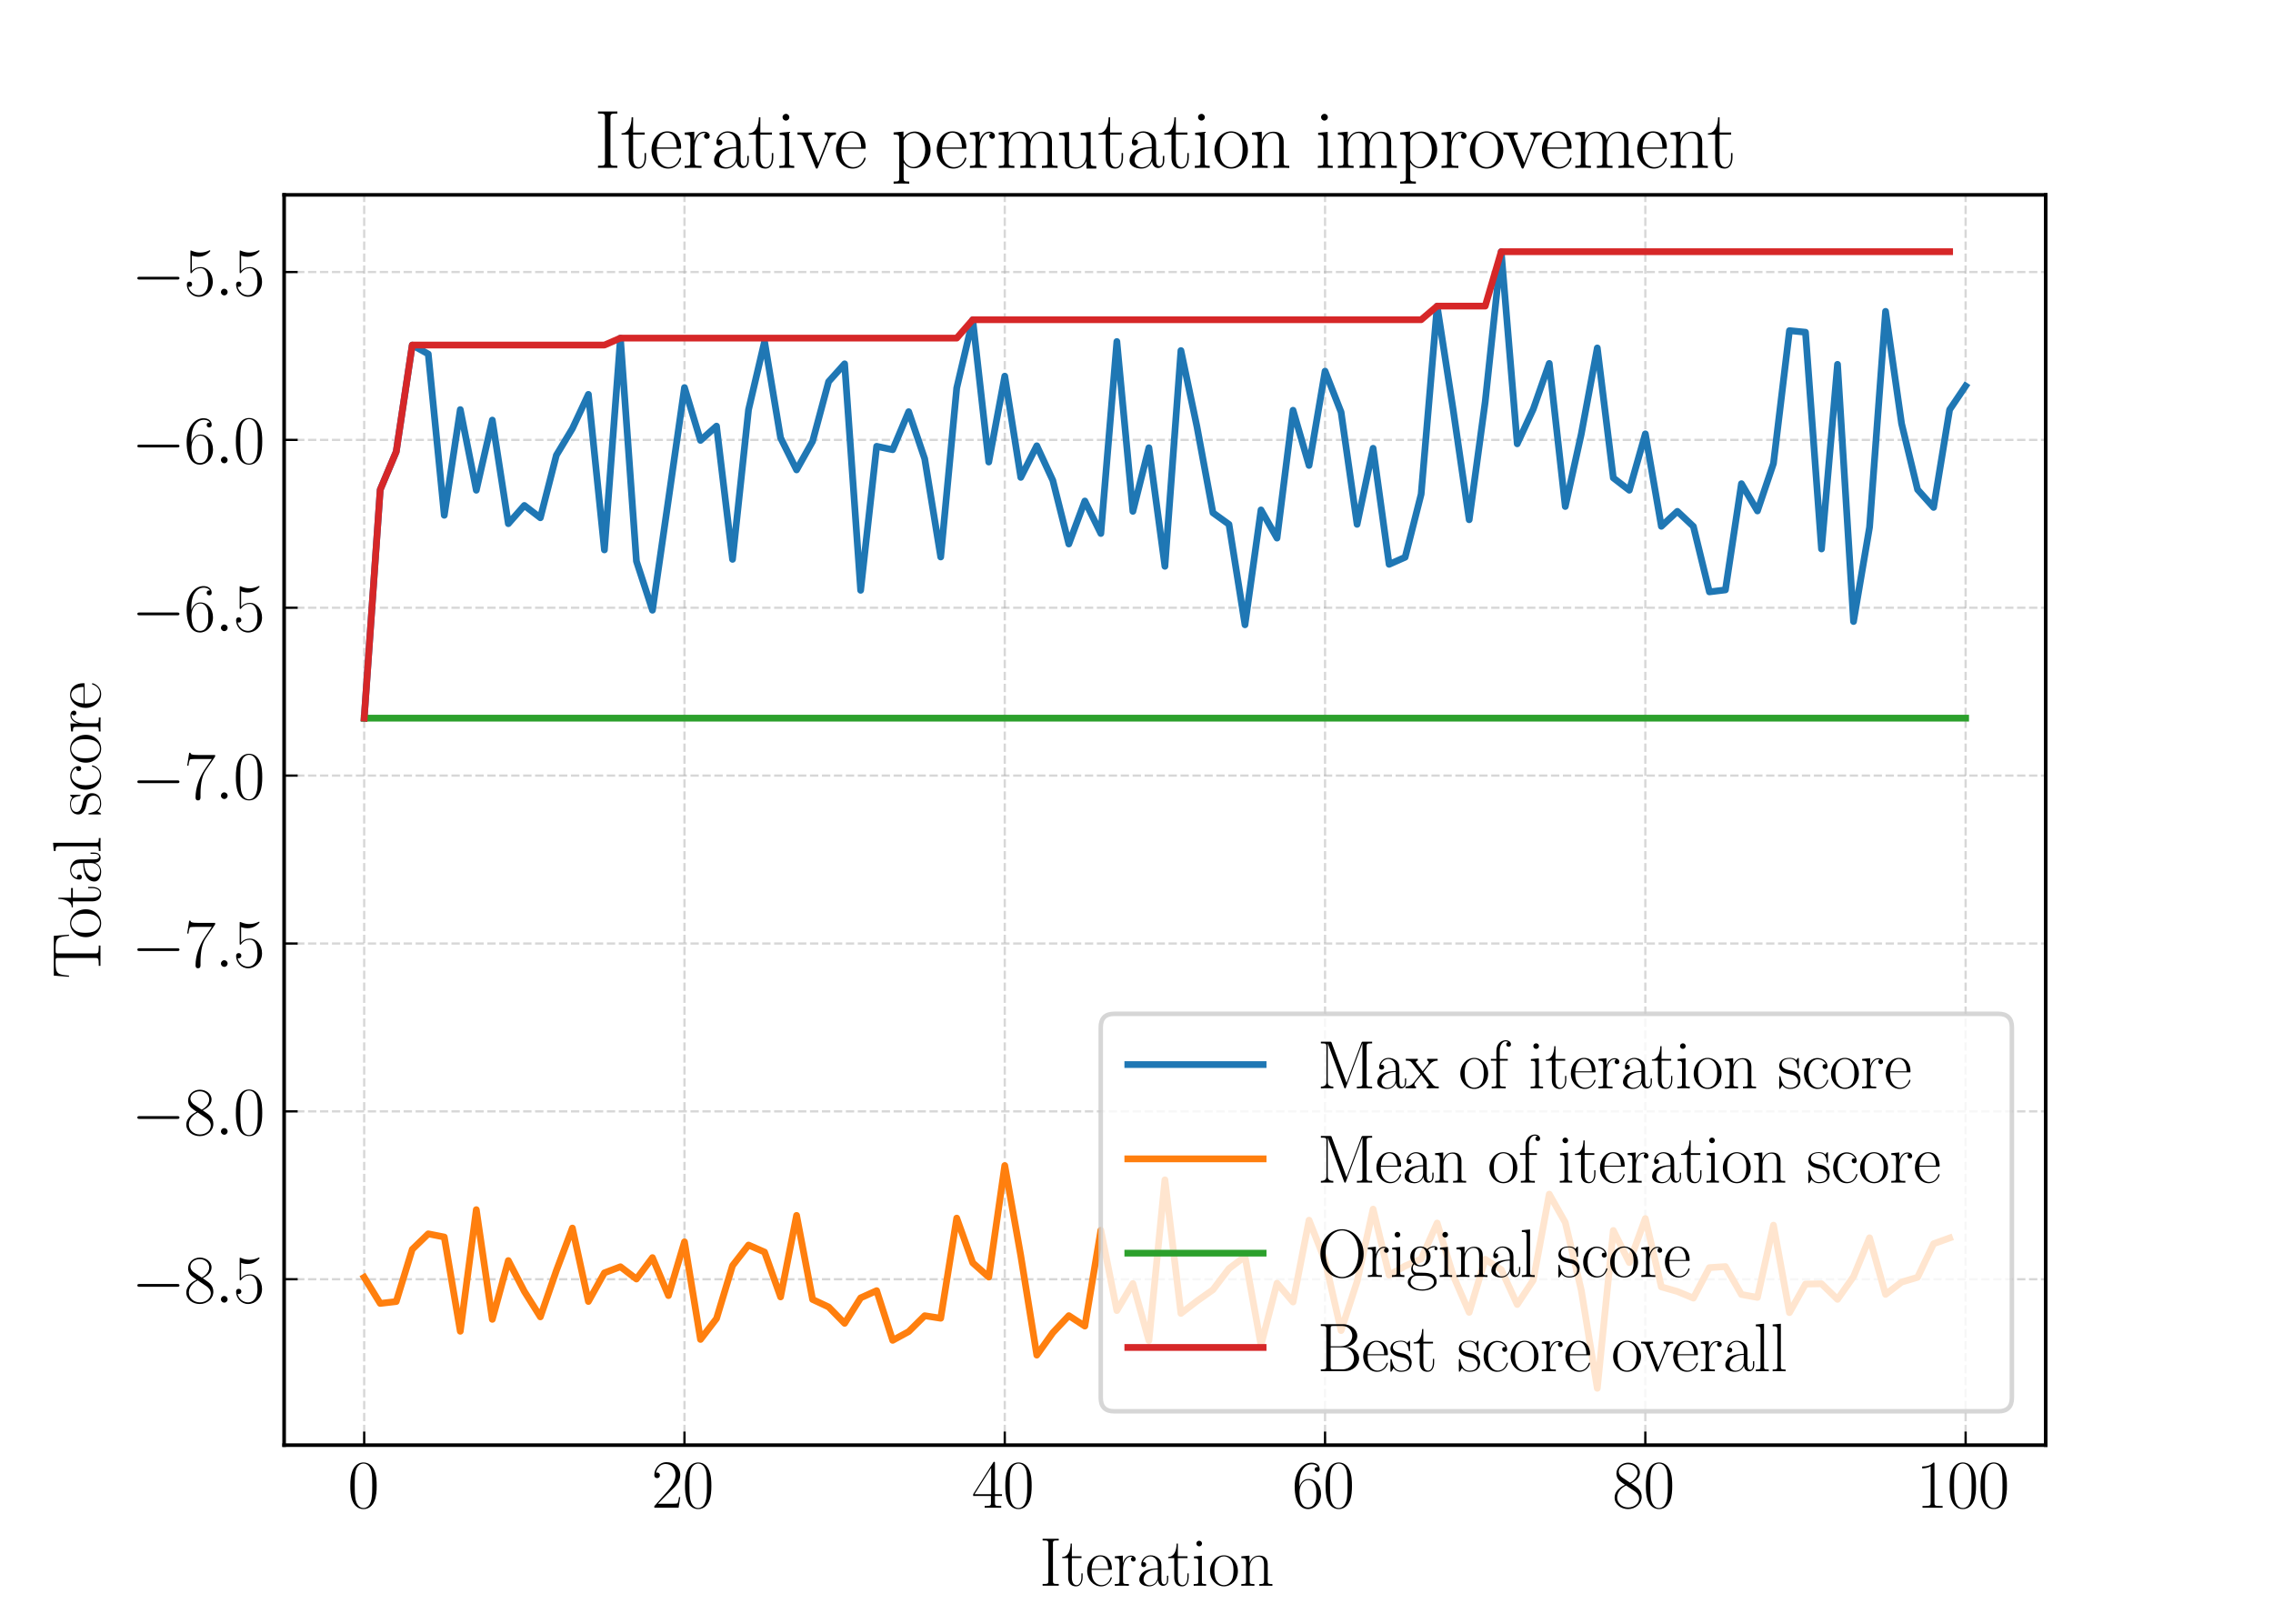 <?xml version="1.0" encoding="utf-8" standalone="no"?>
<!DOCTYPE svg PUBLIC "-//W3C//DTD SVG 1.1//EN"
  "http://www.w3.org/Graphics/SVG/1.1/DTD/svg11.dtd">
<svg xmlns:xlink="http://www.w3.org/1999/xlink" width="504pt" height="360pt" viewBox="0 0 504 360" xmlns="http://www.w3.org/2000/svg" version="1.1">
 <defs>
  <style type="text/css">*{stroke-linejoin: round; stroke-linecap: butt}</style>
 </defs>
 <g id="figure_1">
  <g id="patch_1">
   <path d="M 0 360 
L 504 360 
L 504 0 
L 0 0 
z
" style="fill: #ffffff"/>
  </g>
  <g id="axes_1">
   <g id="patch_2">
    <path d="M 63 320.4 
L 453.6 320.4 
L 453.6 43.2 
L 63 43.2 
z
" style="fill: #ffffff"/>
   </g>
   <g id="matplotlib.axis_1">
    <g id="xtick_1">
     <g id="line2d_1">
      <path d="M 80.755 320.4 
L 80.755 43.2 
" clip-path="url(#p01eb32cc61)" style="fill: none; stroke-dasharray: 1.85,0.8; stroke-dashoffset: 0; stroke: #b0b0b0; stroke-opacity: 0.5; stroke-width: 0.5"/>
     </g>
     <g id="line2d_2">
      <defs>
       <path id="m93137b573c" d="M 0 0 
L 0 -3 
" style="stroke: #000000; stroke-width: 0.5"/>
      </defs>
      <g>
       <use xlink:href="#m93137b573c" x="80.755" y="320.4" style="stroke: #000000; stroke-width: 0.5"/>
      </g>
     </g>
     <g id="text_1">
      <!-- $\mathdefault{0}$ -->
      <g transform="translate(77.096 334.278) scale(0.15 -0.15)">
       <defs>
        <path id="CMR17-30" d="M 2688 2025 
C 2688 2416 2682 3080 2413 3591 
C 2176 4039 1798 4198 1466 4198 
C 1158 4198 768 4058 525 3597 
C 269 3118 243 2524 243 2025 
C 243 1661 250 1106 448 619 
C 723 -39 1216 -128 1466 -128 
C 1760 -128 2208 -7 2470 600 
C 2662 1042 2688 1559 2688 2025 
z
M 1466 -26 
C 1056 -26 813 325 723 812 
C 653 1188 653 1738 653 2096 
C 653 2588 653 2997 736 3387 
C 858 3929 1216 4096 1466 4096 
C 1728 4096 2067 3923 2189 3400 
C 2272 3036 2278 2607 2278 2096 
C 2278 1680 2278 1169 2202 792 
C 2067 95 1690 -26 1466 -26 
z
" transform="scale(0.016)"/>
       </defs>
       <use xlink:href="#CMR17-30" transform="scale(0.996)"/>
      </g>
     </g>
    </g>
    <g id="xtick_2">
     <g id="line2d_3">
      <path d="M 151.773 320.4 
L 151.773 43.2 
" clip-path="url(#p01eb32cc61)" style="fill: none; stroke-dasharray: 1.85,0.8; stroke-dashoffset: 0; stroke: #b0b0b0; stroke-opacity: 0.5; stroke-width: 0.5"/>
     </g>
     <g id="line2d_4">
      <g>
       <use xlink:href="#m93137b573c" x="151.773" y="320.4" style="stroke: #000000; stroke-width: 0.5"/>
      </g>
     </g>
     <g id="text_2">
      <!-- $\mathdefault{20}$ -->
      <g transform="translate(144.456 334.278) scale(0.15 -0.15)">
       <defs>
        <path id="CMR17-32" d="M 2669 989 
L 2554 989 
C 2490 536 2438 459 2413 420 
C 2381 369 1920 369 1830 369 
L 602 369 
C 832 619 1280 1072 1824 1597 
C 2214 1967 2669 2402 2669 3035 
C 2669 3790 2067 4224 1395 4224 
C 691 4224 262 3604 262 3030 
C 262 2780 448 2748 525 2748 
C 589 2748 781 2787 781 3010 
C 781 3207 614 3264 525 3264 
C 486 3264 448 3258 422 3245 
C 544 3790 915 4058 1306 4058 
C 1862 4058 2227 3617 2227 3035 
C 2227 2479 1901 2000 1536 1584 
L 262 146 
L 262 0 
L 2515 0 
L 2669 989 
z
" transform="scale(0.016)"/>
       </defs>
       <use xlink:href="#CMR17-32" transform="scale(0.996)"/>
       <use xlink:href="#CMR17-30" transform="translate(45.69 0) scale(0.996)"/>
      </g>
     </g>
    </g>
    <g id="xtick_3">
     <g id="line2d_5">
      <path d="M 222.791 320.4 
L 222.791 43.2 
" clip-path="url(#p01eb32cc61)" style="fill: none; stroke-dasharray: 1.85,0.8; stroke-dashoffset: 0; stroke: #b0b0b0; stroke-opacity: 0.5; stroke-width: 0.5"/>
     </g>
     <g id="line2d_6">
      <g>
       <use xlink:href="#m93137b573c" x="222.791" y="320.4" style="stroke: #000000; stroke-width: 0.5"/>
      </g>
     </g>
     <g id="text_3">
      <!-- $\mathdefault{40}$ -->
      <g transform="translate(215.475 334.278) scale(0.15 -0.15)">
       <defs>
        <path id="CMR17-34" d="M 2150 4122 
C 2150 4256 2144 4256 2029 4256 
L 128 1254 
L 128 1088 
L 1779 1088 
L 1779 457 
C 1779 224 1766 160 1318 160 
L 1197 160 
L 1197 0 
C 1402 0 1747 0 1965 0 
C 2182 0 2528 0 2733 0 
L 2733 160 
L 2611 160 
C 2163 160 2150 224 2150 457 
L 2150 1088 
L 2803 1088 
L 2803 1254 
L 2150 1254 
L 2150 4122 
z
M 1798 3703 
L 1798 1254 
L 256 1254 
L 1798 3703 
z
" transform="scale(0.016)"/>
       </defs>
       <use xlink:href="#CMR17-34" transform="scale(0.996)"/>
       <use xlink:href="#CMR17-30" transform="translate(45.69 0) scale(0.996)"/>
      </g>
     </g>
    </g>
    <g id="xtick_4">
     <g id="line2d_7">
      <path d="M 293.809 320.4 
L 293.809 43.2 
" clip-path="url(#p01eb32cc61)" style="fill: none; stroke-dasharray: 1.85,0.8; stroke-dashoffset: 0; stroke: #b0b0b0; stroke-opacity: 0.5; stroke-width: 0.5"/>
     </g>
     <g id="line2d_8">
      <g>
       <use xlink:href="#m93137b573c" x="293.809" y="320.4" style="stroke: #000000; stroke-width: 0.5"/>
      </g>
     </g>
     <g id="text_4">
      <!-- $\mathdefault{60}$ -->
      <g transform="translate(286.493 334.278) scale(0.15 -0.15)">
       <defs>
        <path id="CMR17-36" d="M 678 2176 
C 678 3690 1395 4032 1811 4032 
C 1946 4032 2272 4009 2400 3776 
C 2298 3776 2106 3776 2106 3553 
C 2106 3381 2246 3323 2336 3323 
C 2394 3323 2566 3348 2566 3560 
C 2566 3954 2246 4179 1805 4179 
C 1043 4179 243 3390 243 1984 
C 243 253 966 -128 1478 -128 
C 2099 -128 2688 427 2688 1283 
C 2688 2081 2170 2662 1517 2662 
C 1126 2662 838 2407 678 1960 
L 678 2176 
z
M 1478 25 
C 691 25 691 1200 691 1436 
C 691 1896 909 2560 1504 2560 
C 1613 2560 1926 2560 2138 2120 
C 2253 1870 2253 1609 2253 1289 
C 2253 944 2253 690 2118 434 
C 1978 171 1773 25 1478 25 
z
" transform="scale(0.016)"/>
       </defs>
       <use xlink:href="#CMR17-36" transform="scale(0.996)"/>
       <use xlink:href="#CMR17-30" transform="translate(45.69 0) scale(0.996)"/>
      </g>
     </g>
    </g>
    <g id="xtick_5">
     <g id="line2d_9">
      <path d="M 364.827 320.4 
L 364.827 43.2 
" clip-path="url(#p01eb32cc61)" style="fill: none; stroke-dasharray: 1.85,0.8; stroke-dashoffset: 0; stroke: #b0b0b0; stroke-opacity: 0.5; stroke-width: 0.5"/>
     </g>
     <g id="line2d_10">
      <g>
       <use xlink:href="#m93137b573c" x="364.827" y="320.4" style="stroke: #000000; stroke-width: 0.5"/>
      </g>
     </g>
     <g id="text_5">
      <!-- $\mathdefault{80}$ -->
      <g transform="translate(357.511 334.278) scale(0.15 -0.15)">
       <defs>
        <path id="CMR17-38" d="M 1741 2264 
C 2144 2467 2554 2773 2554 3263 
C 2554 3841 1990 4179 1472 4179 
C 890 4179 378 3759 378 3180 
C 378 3021 416 2747 666 2505 
C 730 2442 998 2251 1171 2130 
C 883 1983 211 1634 211 934 
C 211 279 838 -128 1459 -128 
C 2144 -128 2720 362 2720 1010 
C 2720 1590 2330 1857 2074 2029 
L 1741 2264 
z
M 902 2822 
C 851 2854 595 3051 595 3351 
C 595 3739 998 4032 1459 4032 
C 1965 4032 2336 3676 2336 3262 
C 2336 2669 1670 2331 1638 2331 
C 1632 2331 1626 2331 1574 2370 
L 902 2822 
z
M 2080 1519 
C 2176 1449 2483 1240 2483 851 
C 2483 381 2010 25 1472 25 
C 890 25 448 438 448 940 
C 448 1443 838 1862 1280 2060 
L 2080 1519 
z
" transform="scale(0.016)"/>
       </defs>
       <use xlink:href="#CMR17-38" transform="scale(0.996)"/>
       <use xlink:href="#CMR17-30" transform="translate(45.69 0) scale(0.996)"/>
      </g>
     </g>
    </g>
    <g id="xtick_6">
     <g id="line2d_11">
      <path d="M 435.845 320.4 
L 435.845 43.2 
" clip-path="url(#p01eb32cc61)" style="fill: none; stroke-dasharray: 1.85,0.8; stroke-dashoffset: 0; stroke: #b0b0b0; stroke-opacity: 0.5; stroke-width: 0.5"/>
     </g>
     <g id="line2d_12">
      <g>
       <use xlink:href="#m93137b573c" x="435.845" y="320.4" style="stroke: #000000; stroke-width: 0.5"/>
      </g>
     </g>
     <g id="text_6">
      <!-- $\mathdefault{100}$ -->
      <g transform="translate(424.871 334.278) scale(0.15 -0.15)">
       <defs>
        <path id="CMR17-31" d="M 1702 4058 
C 1702 4192 1696 4192 1606 4192 
C 1357 3916 979 3827 621 3827 
C 602 3827 570 3827 563 3808 
C 557 3795 557 3782 557 3648 
C 755 3648 1088 3686 1344 3839 
L 1344 461 
C 1344 236 1331 160 781 160 
L 589 160 
L 589 0 
C 896 0 1216 0 1523 0 
C 1830 0 2150 0 2458 0 
L 2458 160 
L 2266 160 
C 1715 160 1702 230 1702 458 
L 1702 4058 
z
" transform="scale(0.016)"/>
       </defs>
       <use xlink:href="#CMR17-31" transform="scale(0.996)"/>
       <use xlink:href="#CMR17-30" transform="translate(45.69 0) scale(0.996)"/>
       <use xlink:href="#CMR17-30" transform="translate(91.381 0) scale(0.996)"/>
      </g>
     </g>
    </g>
    <g id="text_7">
     <!-- Iteration -->
     <g transform="translate(230.46 351.561) scale(0.15 -0.15)">
      <defs>
       <path id="CMR17-49" d="M 1261 3905 
C 1261 4192 1338 4192 1798 4192 
L 1798 4352 
C 1594 4352 1267 4352 1050 4352 
C 832 4352 506 4352 301 4352 
L 301 4192 
C 762 4192 838 4192 838 3905 
L 838 447 
C 838 160 762 160 301 160 
L 301 0 
C 506 0 832 0 1050 0 
C 1267 0 1594 0 1798 0 
L 1798 160 
C 1338 160 1261 160 1261 447 
L 1261 3905 
z
" transform="scale(0.016)"/>
       <path id="CMR17-74" d="M 966 2560 
L 1862 2560 
L 1862 2725 
L 966 2725 
L 966 3904 
L 851 3904 
C 838 3245 614 2668 70 2668 
L 70 2560 
L 627 2560 
L 627 771 
C 627 650 627 -64 1370 -64 
C 1747 -64 1965 306 1965 777 
L 1965 1140 
L 1850 1140 
L 1850 783 
C 1850 344 1677 51 1408 51 
C 1222 51 966 178 966 758 
L 966 2560 
z
" transform="scale(0.016)"/>
       <path id="CMR17-65" d="M 2438 1472 
C 2464 1498 2464 1511 2464 1576 
C 2464 2238 2118 2816 1389 2816 
C 710 2816 173 2169 173 1383 
C 173 551 781 -64 1459 -64 
C 2176 -64 2458 607 2458 740 
C 2458 784 2419 784 2406 784 
C 2362 784 2355 771 2330 696 
C 2189 265 1837 51 1504 51 
C 1229 51 954 203 781 480 
C 582 803 582 1176 582 1472 
L 2438 1472 
z
M 589 1568 
C 634 2505 1126 2714 1382 2714 
C 1818 2714 2112 2297 2118 1568 
L 589 1568 
z
" transform="scale(0.016)"/>
       <path id="CMR17-72" d="M 960 1497 
C 960 2112 1222 2688 1702 2688 
C 1747 2688 1792 2682 1837 2662 
C 1837 2662 1696 2617 1696 2452 
C 1696 2298 1818 2234 1914 2234 
C 1990 2234 2131 2279 2131 2458 
C 2131 2663 1926 2790 1709 2790 
C 1222 2790 1011 2317 947 2093 
L 941 2093 
L 941 2790 
L 198 2720 
L 198 2554 
C 576 2554 634 2515 634 2208 
L 634 428 
C 634 184 608 153 198 153 
L 198 -13 
C 352 0 646 0 813 0 
C 998 0 1325 0 1498 -13 
L 1498 153 
C 1037 153 960 153 960 440 
L 960 1497 
z
" transform="scale(0.016)"/>
       <path id="CMR17-61" d="M 2304 1653 
C 2304 2072 2304 2294 2035 2543 
C 1798 2752 1523 2816 1306 2816 
C 800 2816 435 2407 435 1971 
C 435 1728 627 1728 666 1728 
C 749 1728 896 1778 896 1954 
C 896 2112 774 2181 666 2181 
C 640 2181 608 2174 589 2168 
C 723 2592 1069 2714 1293 2714 
C 1613 2714 1965 2429 1965 1885 
L 1965 1600 
C 1587 1600 1133 1549 774 1357 
C 371 1133 256 813 256 570 
C 256 77 832 -64 1171 -64 
C 1523 -64 1850 139 1990 511 
C 2003 233 2182 -18 2464 -18 
C 2598 -18 2938 70 2938 567 
L 2938 920 
L 2822 920 
L 2822 562 
C 2822 178 2650 128 2566 128 
C 2304 128 2304 458 2304 738 
L 2304 1653 
z
M 1965 870 
C 1965 317 1568 38 1216 38 
C 896 38 646 275 646 570 
C 646 761 730 1100 1101 1305 
C 1408 1478 1760 1504 1965 1504 
L 1965 870 
z
" transform="scale(0.016)"/>
       <path id="CMR17-69" d="M 992 3909 
C 992 4049 877 4170 730 4170 
C 589 4170 467 4056 467 3909 
C 467 3769 582 3648 730 3648 
C 870 3648 992 3763 992 3909 
z
M 243 2706 
L 243 2541 
C 602 2541 653 2502 653 2197 
L 653 427 
C 653 184 627 153 218 153 
L 218 -13 
C 371 0 646 0 806 0 
C 960 0 1222 0 1370 -13 
L 1370 153 
C 992 153 979 191 979 420 
L 979 2776 
L 243 2706 
z
" transform="scale(0.016)"/>
       <path id="CMR17-6f" d="M 2758 1356 
C 2758 2176 2163 2816 1466 2816 
C 768 2816 173 2176 173 1356 
C 173 551 768 -64 1466 -64 
C 2163 -64 2758 551 2758 1356 
z
M 1466 51 
C 1165 51 909 230 762 480 
C 602 767 582 1126 582 1408 
C 582 1677 595 2010 762 2298 
C 890 2509 1139 2714 1466 2714 
C 1754 2714 1997 2554 2150 2330 
C 2349 2029 2349 1607 2349 1408 
C 2349 1158 2336 775 2163 467 
C 1984 173 1709 51 1466 51 
z
" transform="scale(0.016)"/>
       <path id="CMR17-6e" d="M 2656 1933 
C 2656 2259 2592 2790 1837 2790 
C 1331 2790 1069 2400 973 2144 
L 966 2144 
L 966 2790 
L 211 2720 
L 211 2554 
C 589 2554 646 2515 646 2208 
L 646 428 
C 646 184 621 153 211 153 
L 211 -13 
C 365 0 646 0 813 0 
C 979 0 1267 0 1421 -13 
L 1421 153 
C 1011 153 986 178 986 428 
L 986 1658 
C 986 2247 1344 2688 1792 2688 
C 2266 2688 2317 2266 2317 1958 
L 2317 428 
C 2317 184 2291 153 1882 153 
L 1882 -13 
C 2035 0 2317 0 2483 0 
C 2650 0 2938 0 3091 -13 
L 3091 153 
C 2682 153 2656 178 2656 428 
L 2656 1933 
z
" transform="scale(0.016)"/>
      </defs>
      <use xlink:href="#CMR17-49" transform="scale(0.996)"/>
      <use xlink:href="#CMR17-74" transform="translate(32.638 0) scale(0.996)"/>
      <use xlink:href="#CMR17-65" transform="translate(67.919 0) scale(0.996)"/>
      <use xlink:href="#CMR17-72" transform="translate(108.405 0) scale(0.996)"/>
      <use xlink:href="#CMR17-61" transform="translate(143.686 0) scale(0.996)"/>
      <use xlink:href="#CMR17-74" transform="translate(189.376 0) scale(0.996)"/>
      <use xlink:href="#CMR17-69" transform="translate(224.657 0) scale(0.996)"/>
      <use xlink:href="#CMR17-6f" transform="translate(249.528 0) scale(0.996)"/>
      <use xlink:href="#CMR17-6e" transform="translate(295.218 0) scale(0.996)"/>
     </g>
    </g>
   </g>
   <g id="matplotlib.axis_2">
    <g id="ytick_1">
     <g id="line2d_13">
      <path d="M 63 283.618 
L 453.6 283.618 
" clip-path="url(#p01eb32cc61)" style="fill: none; stroke-dasharray: 1.85,0.8; stroke-dashoffset: 0; stroke: #b0b0b0; stroke-opacity: 0.5; stroke-width: 0.5"/>
     </g>
     <g id="line2d_14">
      <defs>
       <path id="m1ae69dd954" d="M 0 0 
L 3 0 
" style="stroke: #000000; stroke-width: 0.5"/>
      </defs>
      <g>
       <use xlink:href="#m1ae69dd954" x="63" y="283.618" style="stroke: #000000; stroke-width: 0.5"/>
      </g>
     </g>
     <g id="text_8">
      <!-- $\mathdefault{−8.5}$ -->
      <g transform="translate(29.18 288.807) scale(0.15 -0.15)">
       <defs>
        <path id="CMSY10-0" d="M 4218 1472 
C 4326 1472 4442 1472 4442 1600 
C 4442 1728 4326 1728 4218 1728 
L 755 1728 
C 646 1728 531 1728 531 1600 
C 531 1472 646 1472 755 1472 
L 4218 1472 
z
" transform="scale(0.016)"/>
        <path id="CMMI12-3a" d="M 1178 307 
C 1178 492 1024 619 870 619 
C 685 619 557 466 557 313 
C 557 128 710 0 864 0 
C 1050 0 1178 153 1178 307 
z
" transform="scale(0.016)"/>
        <path id="CMR17-35" d="M 730 3692 
C 794 3666 1056 3584 1325 3584 
C 1920 3584 2246 3911 2432 4100 
C 2432 4157 2432 4192 2394 4192 
C 2387 4192 2374 4192 2323 4163 
C 2099 4058 1837 3973 1517 3973 
C 1325 3973 1037 3999 723 4139 
C 653 4171 640 4171 634 4171 
C 602 4171 595 4164 595 4037 
L 595 2203 
C 595 2089 595 2057 659 2057 
C 691 2057 704 2070 736 2114 
C 941 2401 1222 2522 1542 2522 
C 1766 2522 2246 2382 2246 1289 
C 2246 1085 2246 715 2054 421 
C 1894 159 1645 25 1370 25 
C 947 25 518 320 403 814 
C 429 807 480 795 506 795 
C 589 795 749 840 749 1038 
C 749 1210 627 1280 506 1280 
C 358 1280 262 1190 262 1011 
C 262 454 704 -128 1382 -128 
C 2042 -128 2669 440 2669 1264 
C 2669 2030 2170 2624 1549 2624 
C 1222 2624 947 2503 730 2274 
L 730 3692 
z
" transform="scale(0.016)"/>
       </defs>
       <use xlink:href="#CMSY10-0" transform="scale(0.996)"/>
       <use xlink:href="#CMR17-38" transform="translate(77.487 0) scale(0.996)"/>
       <use xlink:href="#CMMI12-3a" transform="translate(123.178 0) scale(0.996)"/>
       <use xlink:href="#CMR17-35" transform="translate(150.275 0) scale(0.996)"/>
      </g>
     </g>
    </g>
    <g id="ytick_2">
     <g id="line2d_15">
      <path d="M 63 246.4 
L 453.6 246.4 
" clip-path="url(#p01eb32cc61)" style="fill: none; stroke-dasharray: 1.85,0.8; stroke-dashoffset: 0; stroke: #b0b0b0; stroke-opacity: 0.5; stroke-width: 0.5"/>
     </g>
     <g id="line2d_16">
      <g>
       <use xlink:href="#m1ae69dd954" x="63" y="246.4" style="stroke: #000000; stroke-width: 0.5"/>
      </g>
     </g>
     <g id="text_9">
      <!-- $\mathdefault{−8.0}$ -->
      <g transform="translate(29.18 251.588) scale(0.15 -0.15)">
       <use xlink:href="#CMSY10-0" transform="scale(0.996)"/>
       <use xlink:href="#CMR17-38" transform="translate(77.487 0) scale(0.996)"/>
       <use xlink:href="#CMMI12-3a" transform="translate(123.178 0) scale(0.996)"/>
       <use xlink:href="#CMR17-30" transform="translate(150.275 0) scale(0.996)"/>
      </g>
     </g>
    </g>
    <g id="ytick_3">
     <g id="line2d_17">
      <path d="M 63 209.181 
L 453.6 209.181 
" clip-path="url(#p01eb32cc61)" style="fill: none; stroke-dasharray: 1.85,0.8; stroke-dashoffset: 0; stroke: #b0b0b0; stroke-opacity: 0.5; stroke-width: 0.5"/>
     </g>
     <g id="line2d_18">
      <g>
       <use xlink:href="#m1ae69dd954" x="63" y="209.181" style="stroke: #000000; stroke-width: 0.5"/>
      </g>
     </g>
     <g id="text_10">
      <!-- $\mathdefault{−7.5}$ -->
      <g transform="translate(29.18 214.37) scale(0.15 -0.15)">
       <defs>
        <path id="CMR17-37" d="M 2886 3941 
L 2886 4081 
L 1382 4081 
C 634 4081 621 4165 595 4288 
L 480 4288 
L 294 3094 
L 410 3094 
C 429 3215 474 3540 550 3661 
C 589 3712 1062 3712 1171 3712 
L 2579 3712 
L 1869 2661 
C 1395 1954 1069 999 1069 165 
C 1069 89 1069 -128 1299 -128 
C 1530 -128 1530 89 1530 171 
L 1530 465 
C 1530 1508 1709 2196 2003 2636 
L 2886 3941 
z
" transform="scale(0.016)"/>
       </defs>
       <use xlink:href="#CMSY10-0" transform="scale(0.996)"/>
       <use xlink:href="#CMR17-37" transform="translate(77.487 0) scale(0.996)"/>
       <use xlink:href="#CMMI12-3a" transform="translate(123.178 0) scale(0.996)"/>
       <use xlink:href="#CMR17-35" transform="translate(150.275 0) scale(0.996)"/>
      </g>
     </g>
    </g>
    <g id="ytick_4">
     <g id="line2d_19">
      <path d="M 63 171.963 
L 453.6 171.963 
" clip-path="url(#p01eb32cc61)" style="fill: none; stroke-dasharray: 1.85,0.8; stroke-dashoffset: 0; stroke: #b0b0b0; stroke-opacity: 0.5; stroke-width: 0.5"/>
     </g>
     <g id="line2d_20">
      <g>
       <use xlink:href="#m1ae69dd954" x="63" y="171.963" style="stroke: #000000; stroke-width: 0.5"/>
      </g>
     </g>
     <g id="text_11">
      <!-- $\mathdefault{−7.0}$ -->
      <g transform="translate(29.18 177.151) scale(0.15 -0.15)">
       <use xlink:href="#CMSY10-0" transform="scale(0.996)"/>
       <use xlink:href="#CMR17-37" transform="translate(77.487 0) scale(0.996)"/>
       <use xlink:href="#CMMI12-3a" transform="translate(123.178 0) scale(0.996)"/>
       <use xlink:href="#CMR17-30" transform="translate(150.275 0) scale(0.996)"/>
      </g>
     </g>
    </g>
    <g id="ytick_5">
     <g id="line2d_21">
      <path d="M 63 134.744 
L 453.6 134.744 
" clip-path="url(#p01eb32cc61)" style="fill: none; stroke-dasharray: 1.85,0.8; stroke-dashoffset: 0; stroke: #b0b0b0; stroke-opacity: 0.5; stroke-width: 0.5"/>
     </g>
     <g id="line2d_22">
      <g>
       <use xlink:href="#m1ae69dd954" x="63" y="134.744" style="stroke: #000000; stroke-width: 0.5"/>
      </g>
     </g>
     <g id="text_12">
      <!-- $\mathdefault{−6.5}$ -->
      <g transform="translate(29.18 139.933) scale(0.15 -0.15)">
       <use xlink:href="#CMSY10-0" transform="scale(0.996)"/>
       <use xlink:href="#CMR17-36" transform="translate(77.487 0) scale(0.996)"/>
       <use xlink:href="#CMMI12-3a" transform="translate(123.178 0) scale(0.996)"/>
       <use xlink:href="#CMR17-35" transform="translate(150.275 0) scale(0.996)"/>
      </g>
     </g>
    </g>
    <g id="ytick_6">
     <g id="line2d_23">
      <path d="M 63 97.525 
L 453.6 97.525 
" clip-path="url(#p01eb32cc61)" style="fill: none; stroke-dasharray: 1.85,0.8; stroke-dashoffset: 0; stroke: #b0b0b0; stroke-opacity: 0.5; stroke-width: 0.5"/>
     </g>
     <g id="line2d_24">
      <g>
       <use xlink:href="#m1ae69dd954" x="63" y="97.525" style="stroke: #000000; stroke-width: 0.5"/>
      </g>
     </g>
     <g id="text_13">
      <!-- $\mathdefault{−6.0}$ -->
      <g transform="translate(29.18 102.714) scale(0.15 -0.15)">
       <use xlink:href="#CMSY10-0" transform="scale(0.996)"/>
       <use xlink:href="#CMR17-36" transform="translate(77.487 0) scale(0.996)"/>
       <use xlink:href="#CMMI12-3a" transform="translate(123.178 0) scale(0.996)"/>
       <use xlink:href="#CMR17-30" transform="translate(150.275 0) scale(0.996)"/>
      </g>
     </g>
    </g>
    <g id="ytick_7">
     <g id="line2d_25">
      <path d="M 63 60.307 
L 453.6 60.307 
" clip-path="url(#p01eb32cc61)" style="fill: none; stroke-dasharray: 1.85,0.8; stroke-dashoffset: 0; stroke: #b0b0b0; stroke-opacity: 0.5; stroke-width: 0.5"/>
     </g>
     <g id="line2d_26">
      <g>
       <use xlink:href="#m1ae69dd954" x="63" y="60.307" style="stroke: #000000; stroke-width: 0.5"/>
      </g>
     </g>
     <g id="text_14">
      <!-- $\mathdefault{−5.5}$ -->
      <g transform="translate(29.18 65.496) scale(0.15 -0.15)">
       <use xlink:href="#CMSY10-0" transform="scale(0.996)"/>
       <use xlink:href="#CMR17-35" transform="translate(77.487 0) scale(0.996)"/>
       <use xlink:href="#CMMI12-3a" transform="translate(123.178 0) scale(0.996)"/>
       <use xlink:href="#CMR17-35" transform="translate(150.275 0) scale(0.996)"/>
      </g>
     </g>
    </g>
    <g id="text_15">
     <!-- Total score -->
     <g transform="translate(22.274 216.999) rotate(-90) scale(0.15 -0.15)">
      <defs>
       <path id="CMR17-54" d="M 3981 4326 
L 288 4326 
L 179 2918 
L 294 2918 
C 378 3976 467 4160 1453 4160 
C 1568 4160 1754 4160 1805 4154 
C 1926 4135 1926 4058 1926 3912 
L 1926 459 
C 1926 230 1907 160 1376 160 
L 1197 160 
L 1197 0 
C 1504 0 1824 0 2138 0 
C 2451 0 2771 0 3078 0 
L 3078 160 
L 2899 160 
C 2368 160 2349 230 2349 459 
L 2349 3912 
C 2349 4052 2349 4129 2464 4154 
C 2515 4160 2701 4160 2816 4160 
C 3795 4160 3891 3976 3974 2918 
L 4090 2918 
L 3981 4326 
z
" transform="scale(0.016)"/>
       <path id="CMR17-6c" d="M 979 4396 
L 218 4326 
L 218 4160 
C 595 4160 653 4122 653 3817 
L 653 426 
C 653 184 627 153 218 153 
L 218 -13 
C 371 0 653 0 813 0 
C 979 0 1261 0 1414 -13 
L 1414 153 
C 1005 153 979 178 979 426 
L 979 4396 
z
" transform="scale(0.016)"/>
       <path id="CMR17-73" d="M 1978 2697 
C 1978 2813 1971 2819 1933 2819 
C 1907 2819 1901 2813 1824 2717 
C 1805 2691 1747 2626 1728 2601 
C 1523 2819 1235 2819 1126 2819 
C 416 2819 160 2447 160 2076 
C 160 1498 813 1365 998 1325 
C 1402 1243 1542 1217 1677 1101 
C 1760 1025 1901 884 1901 654 
C 1901 384 1747 38 1158 38 
C 602 38 403 460 288 1021 
C 269 1110 269 1117 218 1117 
C 166 1117 160 1110 160 983 
L 160 63 
C 160 -51 166 -58 205 -58 
C 237 -58 243 -51 275 0 
C 314 57 410 211 448 276 
C 576 103 800 -64 1158 -64 
C 1792 -64 2131 283 2131 784 
C 2131 1112 1958 1285 1875 1362 
C 1683 1561 1459 1606 1190 1657 
C 838 1735 390 1825 390 2217 
C 390 2383 480 2737 1126 2737 
C 1811 2737 1850 2094 1862 1888 
C 1869 1856 1901 1849 1920 1849 
C 1978 1849 1978 1869 1978 1978 
L 1978 2697 
z
" transform="scale(0.016)"/>
       <path id="CMR17-63" d="M 2234 2240 
C 2112 2240 1933 2240 1933 2017 
C 1933 1838 2080 1787 2163 1787 
C 2208 1787 2394 1807 2394 2024 
C 2394 2467 1958 2803 1466 2803 
C 787 2803 211 2178 211 1363 
C 211 516 813 -64 1466 -64 
C 2259 -64 2458 677 2458 748 
C 2458 774 2451 793 2406 793 
C 2362 793 2355 787 2330 703 
C 2163 180 1798 51 1523 51 
C 1114 51 621 427 621 1369 
C 621 2338 1094 2688 1472 2688 
C 1722 2688 2093 2573 2234 2240 
z
" transform="scale(0.016)"/>
      </defs>
      <use xlink:href="#CMR17-54" transform="scale(0.996)"/>
      <use xlink:href="#CMR17-6f" transform="translate(58.703 0) scale(0.996)"/>
      <use xlink:href="#CMR17-74" transform="translate(104.393 0) scale(0.996)"/>
      <use xlink:href="#CMR17-61" transform="translate(139.674 0) scale(0.996)"/>
      <use xlink:href="#CMR17-6c" transform="translate(185.364 0) scale(0.996)"/>
      <use xlink:href="#CMR17-73" transform="translate(240.311 0) scale(0.996)"/>
      <use xlink:href="#CMR17-63" transform="translate(276.113 0) scale(0.996)"/>
      <use xlink:href="#CMR17-6f" transform="translate(316.598 0) scale(0.996)"/>
      <use xlink:href="#CMR17-72" transform="translate(362.289 0) scale(0.996)"/>
      <use xlink:href="#CMR17-65" transform="translate(397.57 0) scale(0.996)"/>
     </g>
    </g>
   </g>
   <g id="line2d_27">
    <path d="M 80.755 159.227 
L 84.305 108.575 
L 87.856 100.142 
L 91.407 76.503 
L 94.958 78.48 
L 98.509 114.245 
L 102.06 90.809 
L 105.611 108.691 
L 109.162 93.135 
L 112.713 116.106 
L 116.264 112.064 
L 119.815 114.797 
L 123.365 100.927 
L 126.916 95.025 
L 130.467 87.436 
L 134.018 121.921 
L 137.569 74.962 
L 141.12 124.422 
L 144.671 135.296 
L 148.222 110.726 
L 151.773 85.924 
L 155.324 97.642 
L 158.875 94.472 
L 162.425 124.015 
L 165.976 90.838 
L 169.527 75.718 
L 173.078 97.06 
L 176.629 104.184 
L 180.18 97.845 
L 183.731 84.615 
L 187.282 80.661 
L 190.833 130.877 
L 194.384 98.95 
L 197.935 99.706 
L 201.485 91.274 
L 205.036 101.713 
L 208.587 123.491 
L 212.138 86.011 
L 215.689 70.891 
L 219.24 102.439 
L 222.791 83.394 
L 226.342 105.842 
L 229.893 98.834 
L 233.444 106.51 
L 236.995 120.613 
L 240.545 111.075 
L 244.096 118.286 
L 247.647 75.718 
L 251.198 113.372 
L 254.749 99.27 
L 258.3 125.556 
L 261.851 77.724 
L 265.402 94.589 
L 268.953 113.692 
L 272.504 116.251 
L 276.055 138.524 
L 279.605 113.053 
L 283.156 119.304 
L 286.707 90.954 
L 290.258 103.195 
L 293.809 82.289 
L 297.36 91.361 
L 300.911 116.251 
L 304.462 99.386 
L 308.013 125.12 
L 311.564 123.549 
L 315.115 109.563 
L 318.665 67.867 
L 322.216 90.838 
L 325.767 115.233 
L 329.318 89.093 
L 332.869 55.8 
L 336.42 98.398 
L 339.971 90.721 
L 343.522 80.574 
L 347.073 112.297 
L 350.624 96.217 
L 354.175 77.143 
L 357.725 105.958 
L 361.276 108.691 
L 364.827 96.188 
L 368.378 116.687 
L 371.929 113.372 
L 375.48 116.716 
L 379.031 131.226 
L 382.582 130.79 
L 386.133 107.237 
L 389.684 113.285 
L 393.235 102.759 
L 396.785 73.304 
L 400.336 73.653 
L 403.887 121.717 
L 407.438 80.777 
L 410.989 137.797 
L 414.54 116.891 
L 418.091 69.03 
L 421.642 93.92 
L 425.193 108.546 
L 428.744 112.5 
L 432.295 90.838 
L 435.845 85.575 
" clip-path="url(#p01eb32cc61)" style="fill: none; stroke: #1f77b4; stroke-width: 1.5; stroke-linecap: square"/>
   </g>
   <g id="line2d_28">
    <path d="M 80.755 283.199 
L 84.305 288.983 
L 87.856 288.567 
L 91.407 276.998 
L 94.958 273.556 
L 98.509 274.26 
L 102.06 295.155 
L 105.611 268.193 
L 109.162 292.514 
L 112.713 279.483 
L 116.264 286.324 
L 119.815 291.965 
L 123.365 281.709 
L 126.916 272.27 
L 130.467 288.554 
L 134.018 282.201 
L 137.569 280.851 
L 141.12 283.571 
L 144.671 278.823 
L 148.222 287.248 
L 151.773 275.326 
L 155.324 296.967 
L 158.875 292.337 
L 162.425 280.606 
L 165.976 276.038 
L 169.527 277.595 
L 173.078 287.543 
L 176.629 269.464 
L 180.18 288.106 
L 183.731 289.765 
L 187.282 293.399 
L 190.833 287.752 
L 194.384 286.154 
L 197.935 297.167 
L 201.485 295.231 
L 205.036 291.707 
L 208.587 292.27 
L 212.138 270.065 
L 215.689 279.983 
L 219.24 283.142 
L 222.791 258.411 
L 226.342 278.418 
L 229.893 300.446 
L 233.444 295.472 
L 236.995 291.696 
L 240.545 294.008 
L 244.096 272.76 
L 247.647 290.568 
L 251.198 284.571 
L 254.749 297.219 
L 258.3 261.583 
L 261.851 291.2 
L 265.402 288.466 
L 268.953 285.95 
L 272.504 281.271 
L 276.055 278.572 
L 279.605 298.197 
L 283.156 284.501 
L 286.707 288.671 
L 290.258 270.531 
L 293.809 279.498 
L 297.36 294.999 
L 300.911 284.143 
L 304.462 268.074 
L 308.013 282.716 
L 311.564 280.68 
L 315.115 279.127 
L 318.665 271.157 
L 322.216 282.795 
L 325.767 290.963 
L 329.318 279.2 
L 332.869 281.494 
L 336.42 289.217 
L 339.971 283.842 
L 343.522 264.755 
L 347.073 271.037 
L 350.624 286.072 
L 354.175 307.8 
L 357.725 272.809 
L 361.276 279.925 
L 364.827 270.164 
L 368.378 285.318 
L 371.929 286.329 
L 375.48 287.805 
L 379.031 281.047 
L 382.582 280.813 
L 386.133 287 
L 389.684 287.649 
L 393.235 271.632 
L 396.785 291.021 
L 400.336 284.694 
L 403.887 284.63 
L 407.438 288.076 
L 410.989 283.031 
L 414.54 274.432 
L 418.091 286.981 
L 421.642 284.258 
L 425.193 283.194 
L 428.744 275.752 
L 432.295 274.473 
" clip-path="url(#p01eb32cc61)" style="fill: none; stroke: #ff7f0e; stroke-width: 1.5; stroke-linecap: square"/>
   </g>
   <g id="line2d_29">
    <path d="M 80.755 159.227 
L 84.305 159.227 
L 87.856 159.227 
L 91.407 159.227 
L 94.958 159.227 
L 98.509 159.227 
L 102.06 159.227 
L 105.611 159.227 
L 109.162 159.227 
L 112.713 159.227 
L 116.264 159.227 
L 119.815 159.227 
L 123.365 159.227 
L 126.916 159.227 
L 130.467 159.227 
L 134.018 159.227 
L 137.569 159.227 
L 141.12 159.227 
L 144.671 159.227 
L 148.222 159.227 
L 151.773 159.227 
L 155.324 159.227 
L 158.875 159.227 
L 162.425 159.227 
L 165.976 159.227 
L 169.527 159.227 
L 173.078 159.227 
L 176.629 159.227 
L 180.18 159.227 
L 183.731 159.227 
L 187.282 159.227 
L 190.833 159.227 
L 194.384 159.227 
L 197.935 159.227 
L 201.485 159.227 
L 205.036 159.227 
L 208.587 159.227 
L 212.138 159.227 
L 215.689 159.227 
L 219.24 159.227 
L 222.791 159.227 
L 226.342 159.227 
L 229.893 159.227 
L 233.444 159.227 
L 236.995 159.227 
L 240.545 159.227 
L 244.096 159.227 
L 247.647 159.227 
L 251.198 159.227 
L 254.749 159.227 
L 258.3 159.227 
L 261.851 159.227 
L 265.402 159.227 
L 268.953 159.227 
L 272.504 159.227 
L 276.055 159.227 
L 279.605 159.227 
L 283.156 159.227 
L 286.707 159.227 
L 290.258 159.227 
L 293.809 159.227 
L 297.36 159.227 
L 300.911 159.227 
L 304.462 159.227 
L 308.013 159.227 
L 311.564 159.227 
L 315.115 159.227 
L 318.665 159.227 
L 322.216 159.227 
L 325.767 159.227 
L 329.318 159.227 
L 332.869 159.227 
L 336.42 159.227 
L 339.971 159.227 
L 343.522 159.227 
L 347.073 159.227 
L 350.624 159.227 
L 354.175 159.227 
L 357.725 159.227 
L 361.276 159.227 
L 364.827 159.227 
L 368.378 159.227 
L 371.929 159.227 
L 375.48 159.227 
L 379.031 159.227 
L 382.582 159.227 
L 386.133 159.227 
L 389.684 159.227 
L 393.235 159.227 
L 396.785 159.227 
L 400.336 159.227 
L 403.887 159.227 
L 407.438 159.227 
L 410.989 159.227 
L 414.54 159.227 
L 418.091 159.227 
L 421.642 159.227 
L 425.193 159.227 
L 428.744 159.227 
L 432.295 159.227 
L 435.845 159.227 
" clip-path="url(#p01eb32cc61)" style="fill: none; stroke: #2ca02c; stroke-width: 1.5; stroke-linecap: square"/>
   </g>
   <g id="line2d_30">
    <path d="M 80.755 159.227 
L 84.305 108.575 
L 87.856 100.142 
L 91.407 76.503 
L 94.958 76.503 
L 98.509 76.503 
L 102.06 76.503 
L 105.611 76.503 
L 109.162 76.503 
L 112.713 76.503 
L 116.264 76.503 
L 119.815 76.503 
L 123.365 76.503 
L 126.916 76.503 
L 130.467 76.503 
L 134.018 76.503 
L 137.569 74.962 
L 141.12 74.962 
L 144.671 74.962 
L 148.222 74.962 
L 151.773 74.962 
L 155.324 74.962 
L 158.875 74.962 
L 162.425 74.962 
L 165.976 74.962 
L 169.527 74.962 
L 173.078 74.962 
L 176.629 74.962 
L 180.18 74.962 
L 183.731 74.962 
L 187.282 74.962 
L 190.833 74.962 
L 194.384 74.962 
L 197.935 74.962 
L 201.485 74.962 
L 205.036 74.962 
L 208.587 74.962 
L 212.138 74.962 
L 215.689 70.891 
L 219.24 70.891 
L 222.791 70.891 
L 226.342 70.891 
L 229.893 70.891 
L 233.444 70.891 
L 236.995 70.891 
L 240.545 70.891 
L 244.096 70.891 
L 247.647 70.891 
L 251.198 70.891 
L 254.749 70.891 
L 258.3 70.891 
L 261.851 70.891 
L 265.402 70.891 
L 268.953 70.891 
L 272.504 70.891 
L 276.055 70.891 
L 279.605 70.891 
L 283.156 70.891 
L 286.707 70.891 
L 290.258 70.891 
L 293.809 70.891 
L 297.36 70.891 
L 300.911 70.891 
L 304.462 70.891 
L 308.013 70.891 
L 311.564 70.891 
L 315.115 70.891 
L 318.665 67.867 
L 322.216 67.867 
L 325.767 67.867 
L 329.318 67.867 
L 332.869 55.8 
L 336.42 55.8 
L 339.971 55.8 
L 343.522 55.8 
L 347.073 55.8 
L 350.624 55.8 
L 354.175 55.8 
L 357.725 55.8 
L 361.276 55.8 
L 364.827 55.8 
L 368.378 55.8 
L 371.929 55.8 
L 375.48 55.8 
L 379.031 55.8 
L 382.582 55.8 
L 386.133 55.8 
L 389.684 55.8 
L 393.235 55.8 
L 396.785 55.8 
L 400.336 55.8 
L 403.887 55.8 
L 407.438 55.8 
L 410.989 55.8 
L 414.54 55.8 
L 418.091 55.8 
L 421.642 55.8 
L 425.193 55.8 
L 428.744 55.8 
L 432.295 55.8 
" clip-path="url(#p01eb32cc61)" style="fill: none; stroke: #d62728; stroke-width: 1.5; stroke-linecap: square"/>
   </g>
   <g id="patch_3">
    <path d="M 63 320.4 
L 63 43.2 
" style="fill: none; stroke: #000000; stroke-width: 0.8; stroke-linejoin: miter; stroke-linecap: square"/>
   </g>
   <g id="patch_4">
    <path d="M 453.6 320.4 
L 453.6 43.2 
" style="fill: none; stroke: #000000; stroke-width: 0.8; stroke-linejoin: miter; stroke-linecap: square"/>
   </g>
   <g id="patch_5">
    <path d="M 63 320.4 
L 453.6 320.4 
" style="fill: none; stroke: #000000; stroke-width: 0.8; stroke-linejoin: miter; stroke-linecap: square"/>
   </g>
   <g id="patch_6">
    <path d="M 63 43.2 
L 453.6 43.2 
" style="fill: none; stroke: #000000; stroke-width: 0.8; stroke-linejoin: miter; stroke-linecap: square"/>
   </g>
   <g id="text_16">
    <!-- Iterative permutation improvement -->
    <g transform="translate(131.737 37.2) scale(0.18 -0.18)">
     <defs>
      <path id="CMR17-76" d="M 2502 2163 
C 2560 2304 2662 2560 3034 2560 
L 3034 2726 
C 2912 2726 2752 2726 2630 2726 
C 2496 2726 2285 2726 2157 2732 
L 2157 2566 
C 2317 2553 2406 2477 2406 2311 
C 2406 2253 2406 2240 2368 2151 
L 1664 377 
L 902 2286 
C 864 2369 864 2381 864 2407 
C 864 2560 1075 2560 1171 2560 
L 1171 2732 
C 1018 2726 736 2726 576 2726 
C 403 2726 205 2726 64 2732 
L 64 2560 
C 307 2560 442 2560 518 2362 
L 1446 44 
C 1485 -51 1491 -64 1549 -64 
C 1606 -64 1613 -51 1651 44 
L 2502 2163 
z
" transform="scale(0.016)"/>
      <path id="CMR17-70" d="M 1408 -1063 
C 998 -1063 973 -1037 973 -789 
L 973 402 
C 1158 134 1427 -38 1766 -38 
C 2406 -38 3053 523 3053 1388 
C 3053 2191 2496 2802 1837 2802 
C 1453 2802 1139 2592 960 2338 
L 960 2802 
L 198 2732 
L 198 2567 
C 576 2567 634 2528 634 2223 
L 634 -789 
C 634 -1031 608 -1063 198 -1063 
L 198 -1228 
C 352 -1216 634 -1216 800 -1216 
C 966 -1216 1254 -1216 1408 -1228 
L 1408 -1063 
z
M 973 2012 
C 973 2102 973 2235 1222 2471 
C 1254 2497 1472 2688 1792 2688 
C 2259 2688 2643 2108 2643 1382 
C 2643 656 2234 64 1728 64 
C 1498 64 1248 172 1056 472 
C 973 612 973 650 973 752 
L 973 2012 
z
" transform="scale(0.016)"/>
      <path id="CMR17-6d" d="M 4326 1933 
C 4326 2252 4269 2790 3507 2790 
C 3072 2790 2771 2496 2656 2151 
L 2650 2151 
C 2573 2676 2195 2790 1837 2790 
C 1331 2790 1069 2400 973 2144 
L 966 2144 
L 966 2790 
L 211 2720 
L 211 2554 
C 589 2554 646 2515 646 2208 
L 646 428 
C 646 184 621 153 211 153 
L 211 -13 
C 365 0 646 0 813 0 
C 979 0 1267 0 1421 -13 
L 1421 153 
C 1011 153 986 178 986 428 
L 986 1658 
C 986 2247 1344 2688 1792 2688 
C 2266 2688 2317 2266 2317 1958 
L 2317 428 
C 2317 184 2291 153 1882 153 
L 1882 -13 
C 2035 0 2317 0 2483 0 
C 2650 0 2938 0 3091 -13 
L 3091 153 
C 2682 153 2656 178 2656 428 
L 2656 1658 
C 2656 2247 3014 2688 3462 2688 
C 3936 2688 3987 2266 3987 1958 
L 3987 428 
C 3987 184 3962 153 3552 153 
L 3552 -13 
C 3706 0 3987 0 4154 0 
C 4320 0 4608 0 4762 -13 
L 4762 153 
C 4352 153 4326 178 4326 428 
L 4326 1933 
z
" transform="scale(0.016)"/>
      <path id="CMR17-75" d="M 1882 2693 
L 1882 2528 
C 2259 2528 2317 2489 2317 2186 
L 2317 1032 
C 2317 500 2029 38 1555 38 
C 1030 38 986 348 986 678 
L 986 2763 
L 211 2693 
L 211 2528 
C 467 2528 640 2528 646 2274 
L 646 1058 
C 646 633 646 361 813 183 
C 896 101 1056 -64 1517 -64 
C 2061 -64 2272 377 2323 506 
L 2330 506 
L 2330 -63 
L 3091 -63 
L 3091 128 
C 2714 128 2656 166 2656 473 
L 2656 2763 
L 1882 2693 
z
" transform="scale(0.016)"/>
     </defs>
     <use xlink:href="#CMR17-49" transform="scale(0.996)"/>
     <use xlink:href="#CMR17-74" transform="translate(32.638 0) scale(0.996)"/>
     <use xlink:href="#CMR17-65" transform="translate(67.919 0) scale(0.996)"/>
     <use xlink:href="#CMR17-72" transform="translate(108.405 0) scale(0.996)"/>
     <use xlink:href="#CMR17-61" transform="translate(143.686 0) scale(0.996)"/>
     <use xlink:href="#CMR17-74" transform="translate(189.376 0) scale(0.996)"/>
     <use xlink:href="#CMR17-69" transform="translate(224.657 0) scale(0.996)"/>
     <use xlink:href="#CMR17-76" transform="translate(249.528 0) scale(0.996)"/>
     <use xlink:href="#CMR17-65" transform="translate(295.218 0) scale(0.996)"/>
     <use xlink:href="#CMR17-70" transform="translate(365.78 0) scale(0.996)"/>
     <use xlink:href="#CMR17-65" transform="translate(419.278 0) scale(0.996)"/>
     <use xlink:href="#CMR17-72" transform="translate(459.763 0) scale(0.996)"/>
     <use xlink:href="#CMR17-6d" transform="translate(495.044 0) scale(0.996)"/>
     <use xlink:href="#CMR17-75" transform="translate(569.361 0) scale(0.996)"/>
     <use xlink:href="#CMR17-74" transform="translate(620.257 0) scale(0.996)"/>
     <use xlink:href="#CMR17-61" transform="translate(655.538 0) scale(0.996)"/>
     <use xlink:href="#CMR17-74" transform="translate(701.228 0) scale(0.996)"/>
     <use xlink:href="#CMR17-69" transform="translate(736.509 0) scale(0.996)"/>
     <use xlink:href="#CMR17-6f" transform="translate(761.38 0) scale(0.996)"/>
     <use xlink:href="#CMR17-6e" transform="translate(807.07 0) scale(0.996)"/>
     <use xlink:href="#CMR17-69" transform="translate(888.042 0) scale(0.996)"/>
     <use xlink:href="#CMR17-6d" transform="translate(912.913 0) scale(0.996)"/>
     <use xlink:href="#CMR17-70" transform="translate(989.832 0) scale(0.996)"/>
     <use xlink:href="#CMR17-72" transform="translate(1040.728 0) scale(0.996)"/>
     <use xlink:href="#CMR17-6f" transform="translate(1076.008 0) scale(0.996)"/>
     <use xlink:href="#CMR17-76" transform="translate(1119.096 0) scale(0.996)"/>
     <use xlink:href="#CMR17-65" transform="translate(1164.787 0) scale(0.996)"/>
     <use xlink:href="#CMR17-6d" transform="translate(1205.273 0) scale(0.996)"/>
     <use xlink:href="#CMR17-65" transform="translate(1282.192 0) scale(0.996)"/>
     <use xlink:href="#CMR17-6e" transform="translate(1322.678 0) scale(0.996)"/>
     <use xlink:href="#CMR17-74" transform="translate(1370.971 0) scale(0.996)"/>
    </g>
   </g>
   <g id="legend_1">
    <g id="patch_7">
     <path d="M 247.073 312.9 
L 443.1 312.9 
Q 446.1 312.9 446.1 309.9 
L 446.1 227.777 
Q 446.1 224.777 443.1 224.777 
L 247.073 224.777 
Q 244.073 224.777 244.073 227.777 
L 244.073 309.9 
Q 244.073 312.9 247.073 312.9 
z
" style="fill: #ffffff; opacity: 0.8; stroke: #cccccc; stroke-linejoin: miter"/>
    </g>
    <g id="line2d_31">
     <path d="M 250.073 236.027 
L 265.073 236.027 
L 280.073 236.027 
" style="fill: none; stroke: #1f77b4; stroke-width: 1.5; stroke-linecap: square"/>
    </g>
    <g id="text_17">
     <!-- Max of iteration score -->
     <g transform="translate(292.073 241.277) scale(0.15 -0.15)">
      <defs>
       <path id="CMR17-4d" d="M 1338 4224 
C 1299 4320 1293 4320 1158 4320 
L 339 4320 
L 339 4160 
C 781 4160 851 4160 851 3875 
L 851 610 
C 851 451 851 153 339 153 
L 339 -13 
C 486 0 755 0 915 0 
C 1075 0 1344 0 1491 -13 
L 1491 153 
C 979 153 979 451 979 610 
L 979 4135 
L 986 4135 
L 2490 89 
C 2515 25 2528 -13 2579 -13 
C 2630 -13 2643 25 2669 89 
L 4186 4166 
L 4192 4166 
L 4192 438 
C 4192 153 4122 153 3680 153 
L 3680 -13 
C 3853 0 4198 0 4384 0 
C 4570 0 4922 0 5094 -13 
L 5094 153 
C 4653 153 4582 153 4582 438 
L 4582 3875 
C 4582 4160 4653 4160 5094 4160 
L 5094 4320 
L 4282 4320 
C 4147 4320 4141 4314 4102 4218 
L 2720 502 
L 1338 4224 
z
" transform="scale(0.016)"/>
       <path id="CMR17-78" d="M 1664 1477 
C 1856 1726 2074 2006 2253 2216 
C 2464 2458 2707 2560 2989 2560 
L 2989 2726 
C 2880 2726 2656 2726 2541 2726 
C 2368 2726 2170 2726 2022 2732 
L 2022 2566 
C 2112 2553 2163 2489 2163 2400 
C 2163 2285 2099 2215 2067 2171 
L 1594 1573 
L 1030 2306 
C 973 2376 973 2388 973 2420 
C 973 2497 1037 2560 1146 2560 
L 1146 2732 
C 992 2726 717 2726 557 2726 
C 384 2726 179 2726 38 2732 
L 38 2560 
C 384 2560 461 2534 614 2343 
L 1350 1395 
C 1363 1382 1395 1344 1395 1325 
C 1395 1299 838 619 768 530 
C 480 185 179 160 6 160 
L 6 0 
C 115 0 339 0 454 0 
C 582 0 864 0 979 -6 
L 979 160 
C 941 166 838 179 838 325 
C 838 440 890 510 947 586 
L 1478 1236 
L 2035 512 
C 2086 442 2163 346 2163 301 
C 2163 211 2086 160 1984 160 
L 1984 -6 
C 2138 0 2413 0 2573 0 
C 2746 0 2950 0 3091 -6 
L 3091 160 
C 2771 160 2675 172 2522 370 
L 1664 1477 
z
" transform="scale(0.016)"/>
       <path id="CMR17-66" d="M 979 2560 
L 1709 2560 
L 1709 2725 
L 966 2725 
L 966 3494 
C 966 4022 1235 4352 1510 4352 
C 1594 4352 1690 4327 1754 4282 
C 1702 4269 1568 4225 1568 4067 
C 1568 3901 1696 3850 1786 3850 
C 1875 3850 2003 3901 2003 4067 
C 2003 4308 1773 4454 1517 4454 
C 1152 4454 653 4156 653 3481 
L 653 2725 
L 141 2725 
L 141 2560 
L 653 2560 
L 653 427 
C 653 184 627 153 218 153 
L 218 -13 
C 371 0 666 0 832 0 
C 1018 0 1344 0 1517 -13 
L 1517 153 
C 1056 153 979 153 979 439 
L 979 2560 
z
" transform="scale(0.016)"/>
      </defs>
      <use xlink:href="#CMR17-4d" transform="scale(0.996)"/>
      <use xlink:href="#CMR17-61" transform="translate(84.687 0) scale(0.996)"/>
      <use xlink:href="#CMR17-78" transform="translate(130.377 0) scale(0.996)"/>
      <use xlink:href="#CMR17-6f" transform="translate(208.746 0) scale(0.996)"/>
      <use xlink:href="#CMR17-66" transform="translate(254.437 0) scale(0.996)"/>
      <use xlink:href="#CMR17-69" transform="translate(311.986 0) scale(0.996)"/>
      <use xlink:href="#CMR17-74" transform="translate(336.857 0) scale(0.996)"/>
      <use xlink:href="#CMR17-65" transform="translate(372.138 0) scale(0.996)"/>
      <use xlink:href="#CMR17-72" transform="translate(412.624 0) scale(0.996)"/>
      <use xlink:href="#CMR17-61" transform="translate(447.905 0) scale(0.996)"/>
      <use xlink:href="#CMR17-74" transform="translate(493.595 0) scale(0.996)"/>
      <use xlink:href="#CMR17-69" transform="translate(528.876 0) scale(0.996)"/>
      <use xlink:href="#CMR17-6f" transform="translate(553.747 0) scale(0.996)"/>
      <use xlink:href="#CMR17-6e" transform="translate(599.437 0) scale(0.996)"/>
      <use xlink:href="#CMR17-73" transform="translate(680.409 0) scale(0.996)"/>
      <use xlink:href="#CMR17-63" transform="translate(716.21 0) scale(0.996)"/>
      <use xlink:href="#CMR17-6f" transform="translate(756.696 0) scale(0.996)"/>
      <use xlink:href="#CMR17-72" transform="translate(802.386 0) scale(0.996)"/>
      <use xlink:href="#CMR17-65" transform="translate(837.667 0) scale(0.996)"/>
     </g>
    </g>
    <g id="line2d_32">
     <path d="M 250.073 256.933 
L 265.073 256.933 
L 280.073 256.933 
" style="fill: none; stroke: #ff7f0e; stroke-width: 1.5; stroke-linecap: square"/>
    </g>
    <g id="text_18">
     <!-- Mean of iteration score -->
     <g transform="translate(292.073 262.183) scale(0.15 -0.15)">
      <use xlink:href="#CMR17-4d" transform="scale(0.996)"/>
      <use xlink:href="#CMR17-65" transform="translate(84.687 0) scale(0.996)"/>
      <use xlink:href="#CMR17-61" transform="translate(125.173 0) scale(0.996)"/>
      <use xlink:href="#CMR17-6e" transform="translate(170.863 0) scale(0.996)"/>
      <use xlink:href="#CMR17-6f" transform="translate(251.834 0) scale(0.996)"/>
      <use xlink:href="#CMR17-66" transform="translate(297.525 0) scale(0.996)"/>
      <use xlink:href="#CMR17-69" transform="translate(355.074 0) scale(0.996)"/>
      <use xlink:href="#CMR17-74" transform="translate(379.945 0) scale(0.996)"/>
      <use xlink:href="#CMR17-65" transform="translate(415.226 0) scale(0.996)"/>
      <use xlink:href="#CMR17-72" transform="translate(455.712 0) scale(0.996)"/>
      <use xlink:href="#CMR17-61" transform="translate(490.993 0) scale(0.996)"/>
      <use xlink:href="#CMR17-74" transform="translate(536.683 0) scale(0.996)"/>
      <use xlink:href="#CMR17-69" transform="translate(571.964 0) scale(0.996)"/>
      <use xlink:href="#CMR17-6f" transform="translate(596.835 0) scale(0.996)"/>
      <use xlink:href="#CMR17-6e" transform="translate(642.525 0) scale(0.996)"/>
      <use xlink:href="#CMR17-73" transform="translate(723.497 0) scale(0.996)"/>
      <use xlink:href="#CMR17-63" transform="translate(759.298 0) scale(0.996)"/>
      <use xlink:href="#CMR17-6f" transform="translate(799.784 0) scale(0.996)"/>
      <use xlink:href="#CMR17-72" transform="translate(845.474 0) scale(0.996)"/>
      <use xlink:href="#CMR17-65" transform="translate(880.755 0) scale(0.996)"/>
     </g>
    </g>
    <g id="line2d_33">
     <path d="M 250.073 277.839 
L 265.073 277.839 
L 280.073 277.839 
" style="fill: none; stroke: #2ca02c; stroke-width: 1.5; stroke-linecap: square"/>
    </g>
    <g id="text_19">
     <!-- Original score -->
     <g transform="translate(292.073 283.089) scale(0.15 -0.15)">
      <defs>
       <path id="CMR17-4f" d="M 4307 2135 
C 4307 3437 3366 4416 2304 4416 
C 1216 4416 294 3424 294 2135 
C 294 845 1229 -128 2298 -128 
C 3392 -128 4307 864 4307 2135 
z
M 2304 -13 
C 1574 -13 781 711 781 2217 
C 781 3716 1651 4301 2298 4301 
C 2976 4301 3821 3698 3821 2217 
C 3821 686 3008 -13 2304 -13 
z
" transform="scale(0.016)"/>
       <path id="CMR17-67" d="M 710 1164 
C 832 1068 1043 960 1299 960 
C 1805 960 2240 1357 2240 1888 
C 2240 2054 2189 2310 1997 2509 
C 2176 2692 2438 2752 2586 2752 
C 2611 2752 2650 2752 2682 2734 
C 2656 2728 2598 2703 2598 2605 
C 2598 2527 2656 2471 2739 2471 
C 2835 2471 2886 2533 2886 2614 
C 2886 2731 2790 2854 2586 2854 
C 2330 2854 2106 2738 1926 2580 
C 1734 2753 1504 2816 1299 2816 
C 794 2816 358 2419 358 1888 
C 358 1522 570 1292 634 1228 
C 442 1004 442 743 442 711 
C 442 545 506 302 723 168 
C 390 85 128 -169 128 -486 
C 128 -943 736 -1280 1466 -1280 
C 2170 -1280 2803 -956 2803 -479 
C 2803 384 1856 384 1363 384 
C 1216 384 954 384 922 391 
C 723 423 589 602 589 826 
C 589 883 589 1024 710 1164 
z
M 1299 1068 
C 736 1068 736 1760 736 1889 
C 736 2016 736 2708 1299 2708 
C 1862 2708 1862 2016 1862 1889 
C 1862 1760 1862 1068 1299 1068 
z
M 1466 -1171 
C 826 -1171 384 -835 384 -486 
C 384 -289 493 -105 634 -4 
C 794 104 858 104 1293 104 
C 1818 104 2547 104 2547 -486 
C 2547 -835 2106 -1171 1466 -1171 
z
" transform="scale(0.016)"/>
      </defs>
      <use xlink:href="#CMR17-4f" transform="scale(0.996)"/>
      <use xlink:href="#CMR17-72" transform="translate(71.715 0) scale(0.996)"/>
      <use xlink:href="#CMR17-69" transform="translate(106.996 0) scale(0.996)"/>
      <use xlink:href="#CMR17-67" transform="translate(131.867 0) scale(0.996)"/>
      <use xlink:href="#CMR17-69" transform="translate(177.557 0) scale(0.996)"/>
      <use xlink:href="#CMR17-6e" transform="translate(202.428 0) scale(0.996)"/>
      <use xlink:href="#CMR17-61" transform="translate(253.324 0) scale(0.996)"/>
      <use xlink:href="#CMR17-6c" transform="translate(299.014 0) scale(0.996)"/>
      <use xlink:href="#CMR17-73" transform="translate(353.961 0) scale(0.996)"/>
      <use xlink:href="#CMR17-63" transform="translate(389.762 0) scale(0.996)"/>
      <use xlink:href="#CMR17-6f" transform="translate(430.248 0) scale(0.996)"/>
      <use xlink:href="#CMR17-72" transform="translate(475.938 0) scale(0.996)"/>
      <use xlink:href="#CMR17-65" transform="translate(511.219 0) scale(0.996)"/>
     </g>
    </g>
    <g id="line2d_34">
     <path d="M 250.073 298.744 
L 265.073 298.744 
L 280.073 298.744 
" style="fill: none; stroke: #d62728; stroke-width: 1.5; stroke-linecap: square"/>
    </g>
    <g id="text_20">
     <!-- Best score overall -->
     <g transform="translate(292.073 303.994) scale(0.15 -0.15)">
      <defs>
       <path id="CMR17-42" d="M 333 4352 
L 333 4186 
C 774 4186 845 4186 845 3900 
L 845 452 
C 845 166 774 166 333 166 
L 333 0 
L 2534 0 
C 3354 0 3885 583 3885 1164 
C 3885 1741 3360 2233 2675 2233 
C 3290 2356 3718 2771 3718 3264 
C 3718 3802 3194 4352 2368 4352 
L 333 4352 
z
M 1248 2304 
L 1248 3937 
C 1248 4155 1261 4186 1517 4186 
L 2336 4186 
C 2970 4186 3251 3674 3251 3277 
C 3251 2791 2861 2304 2170 2304 
L 1248 2304 
z
M 1517 166 
C 1261 166 1248 197 1248 413 
L 1248 2202 
L 2432 2202 
C 3091 2202 3411 1625 3411 1162 
C 3411 699 3046 166 2349 166 
L 1517 166 
z
" transform="scale(0.016)"/>
      </defs>
      <use xlink:href="#CMR17-42" transform="scale(0.996)"/>
      <use xlink:href="#CMR17-65" transform="translate(65.189 0) scale(0.996)"/>
      <use xlink:href="#CMR17-73" transform="translate(105.674 0) scale(0.996)"/>
      <use xlink:href="#CMR17-74" transform="translate(141.476 0) scale(0.996)"/>
      <use xlink:href="#CMR17-73" transform="translate(206.832 0) scale(0.996)"/>
      <use xlink:href="#CMR17-63" transform="translate(242.634 0) scale(0.996)"/>
      <use xlink:href="#CMR17-6f" transform="translate(283.119 0) scale(0.996)"/>
      <use xlink:href="#CMR17-72" transform="translate(328.81 0) scale(0.996)"/>
      <use xlink:href="#CMR17-65" transform="translate(364.091 0) scale(0.996)"/>
      <use xlink:href="#CMR17-6f" transform="translate(434.652 0) scale(0.996)"/>
      <use xlink:href="#CMR17-76" transform="translate(477.74 0) scale(0.996)"/>
      <use xlink:href="#CMR17-65" transform="translate(523.431 0) scale(0.996)"/>
      <use xlink:href="#CMR17-72" transform="translate(563.917 0) scale(0.996)"/>
      <use xlink:href="#CMR17-61" transform="translate(599.197 0) scale(0.996)"/>
      <use xlink:href="#CMR17-6c" transform="translate(644.888 0) scale(0.996)"/>
      <use xlink:href="#CMR17-6c" transform="translate(669.759 0) scale(0.996)"/>
     </g>
    </g>
   </g>
  </g>
 </g>
 <defs>
  <clipPath id="p01eb32cc61">
   <rect x="63" y="43.2" width="390.6" height="277.2"/>
  </clipPath>
 </defs>
</svg>
